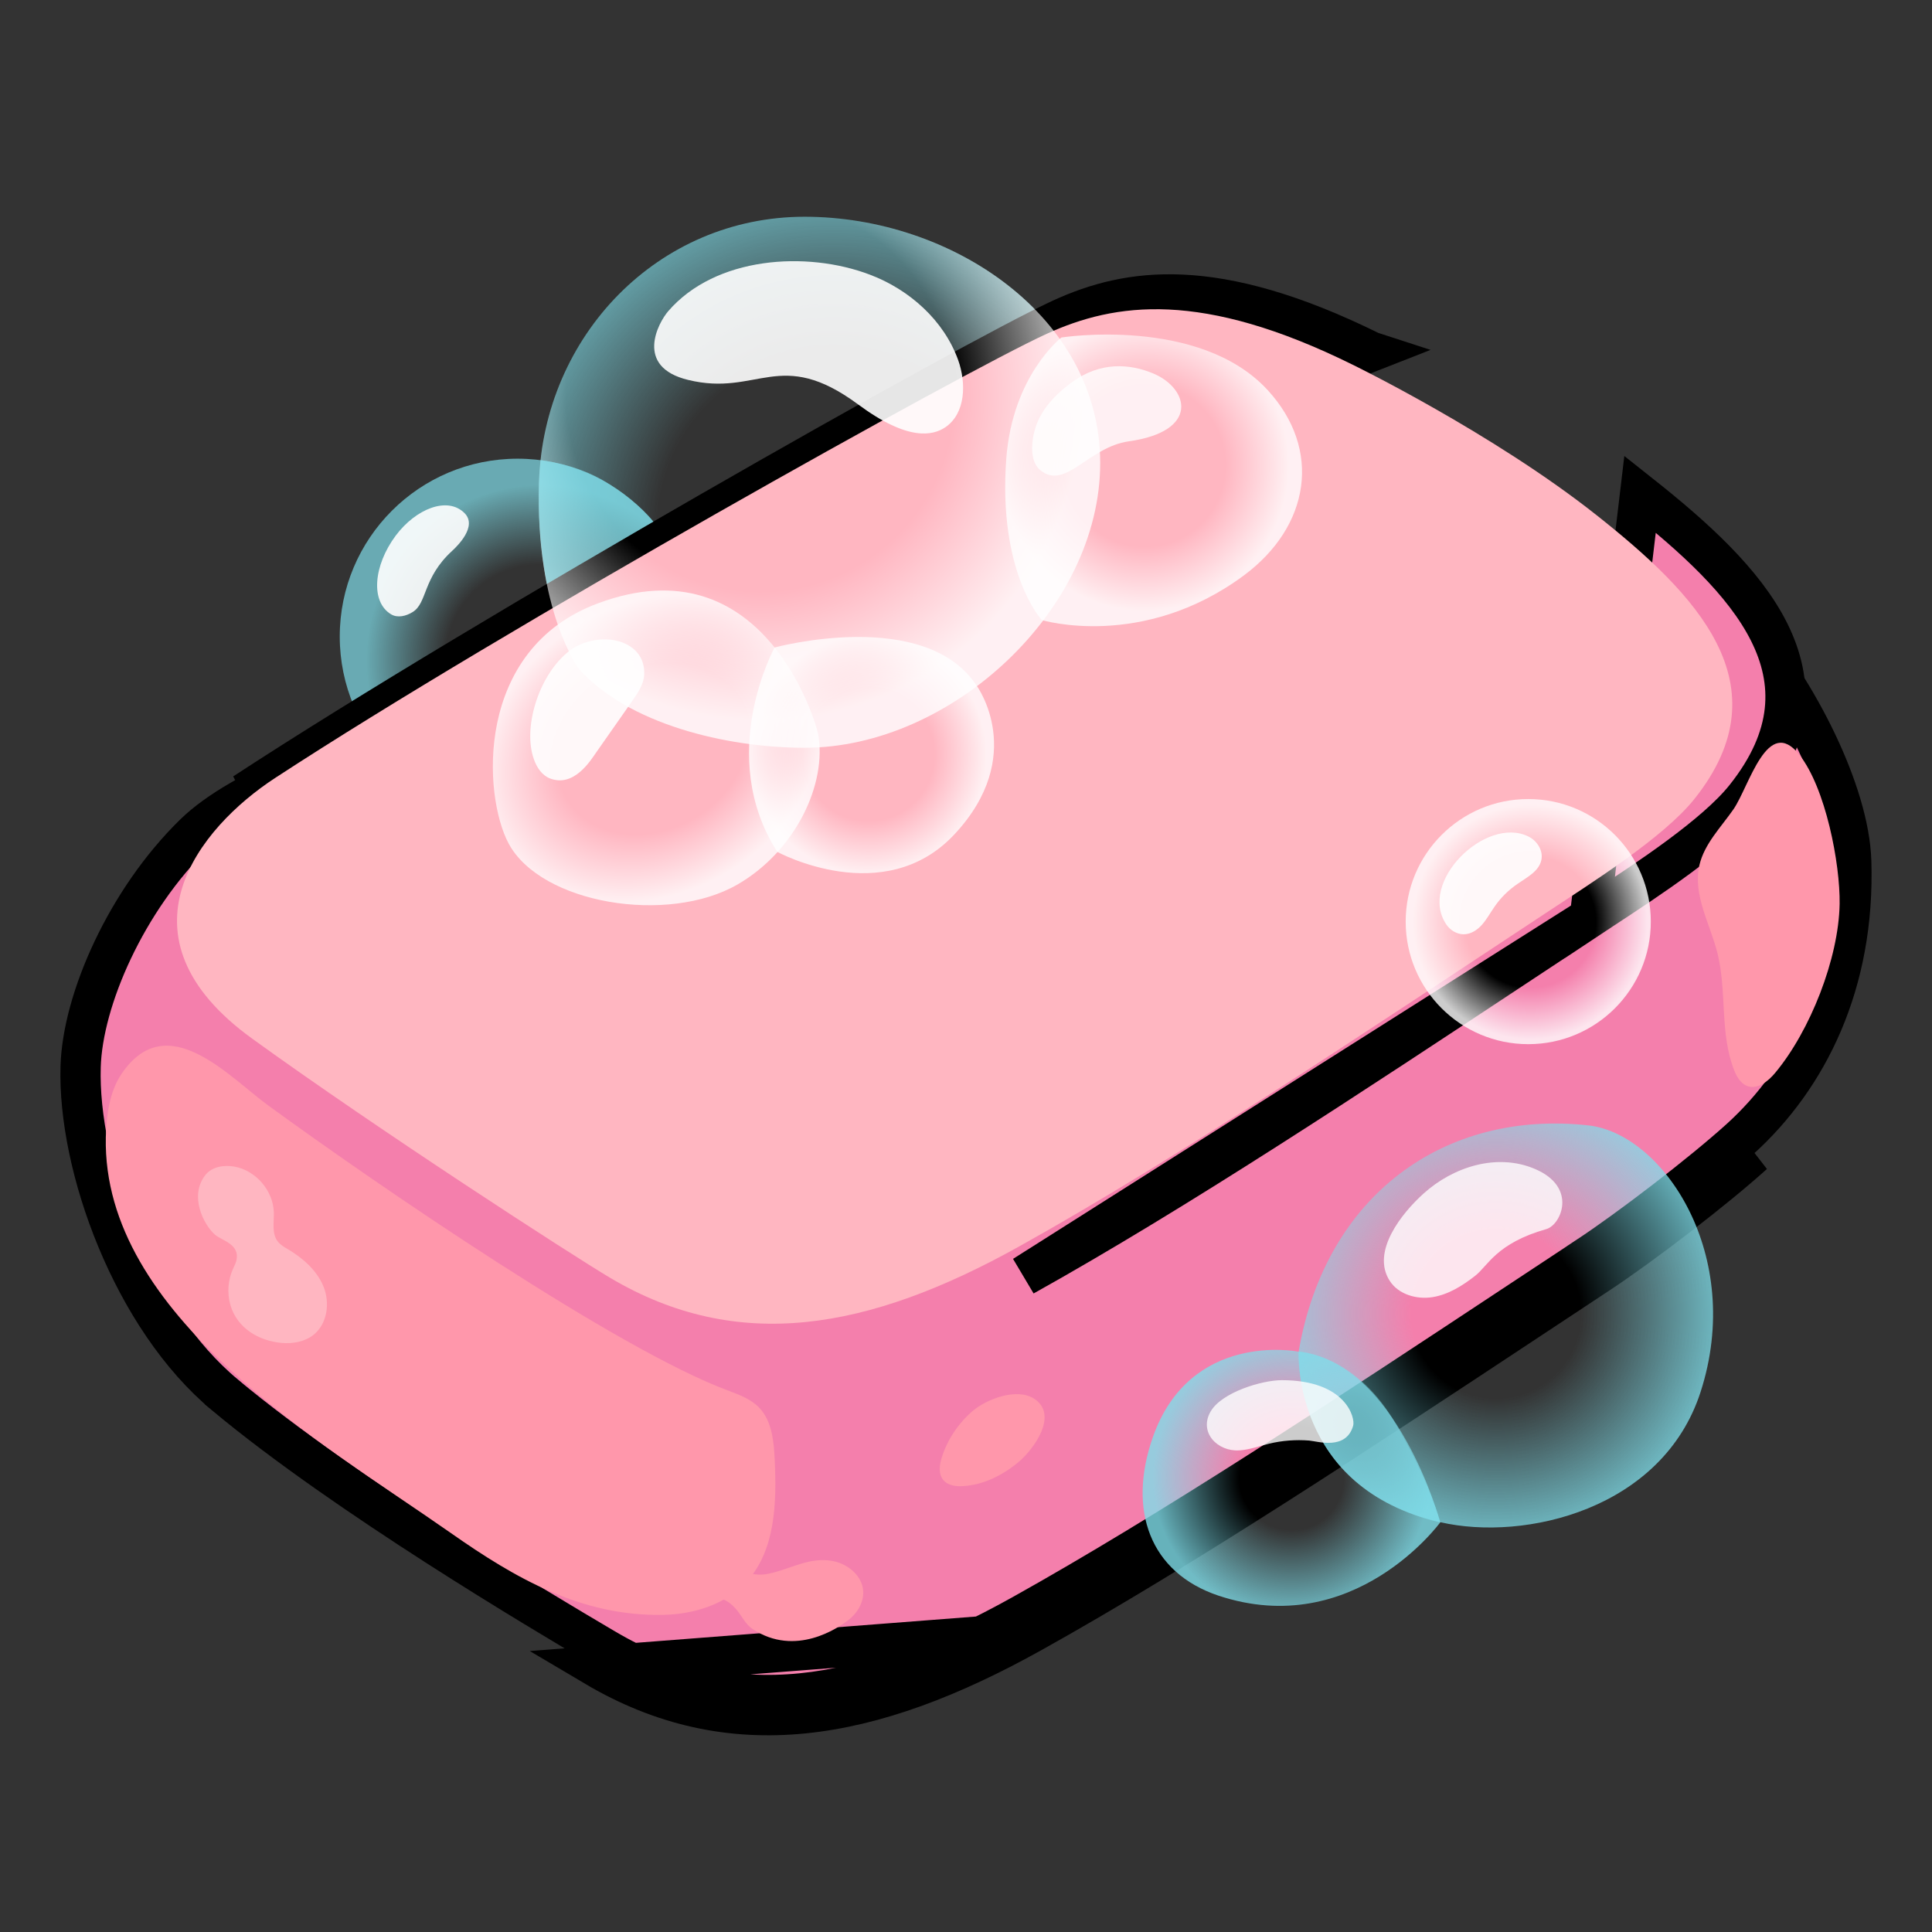 <svg width="48" height="48" viewBox="0 0 48 48" fill="none" xmlns="http://www.w3.org/2000/svg">
<rect x="0" y="0" width="48" height="48" fill="#333333" stroke="none"/>
<g id="noto:soap">
<path id="Vector" opacity="0.7" d="M19.991 5.385C23.636 5.385 27.334 7.86 27.334 11.505C27.334 15.15 23.633 18.578 19.991 18.578C18.03 18.578 15.596 17.981 14.385 16.62C14.385 16.62 13.294 15.18 13.391 11.981C13.508 8.34 16.35 5.385 19.991 5.385Z" fill="url(#paint0_radial_985_6362)"/>
<path id="Vector_2" opacity="0.7" d="M12.859 20.231C15.299 20.231 17.276 18.253 17.276 15.814C17.276 13.374 15.299 11.396 12.859 11.396C10.419 11.396 8.441 13.374 8.441 15.814C8.441 18.253 10.419 20.231 12.859 20.231Z" fill="url(#paint1_radial_985_6362)"/>
<path id="Vector_3" d="M25.639 40.556C29.411 38.453 33.768 35.572 38.02 32.761C38.583 32.389 39.144 32.018 39.701 31.65C40.789 30.934 42.596 29.546 43.564 28.672L25.639 40.556ZM25.639 40.556C21.611 42.803 18.154 43.395 14.779 41.396L25.639 40.556ZM4.82 20.724L4.82 20.724C5.403 20.152 6.399 19.581 7.755 19.033C9.099 18.49 10.755 17.986 12.617 17.529C16.34 16.616 20.853 15.9 25.281 15.427C29.709 14.954 34.038 14.725 37.393 14.781C39.072 14.809 40.494 14.908 41.556 15.079C42.088 15.165 42.516 15.267 42.835 15.38C43.168 15.499 43.322 15.61 43.376 15.674L43.376 15.675C43.996 16.411 44.641 17.405 45.137 18.444C45.636 19.49 45.964 20.537 45.993 21.388C46.093 24.438 44.906 26.783 43.228 28.301C42.281 29.157 40.494 30.529 39.426 31.232L39.426 31.233C38.868 31.601 38.307 31.972 37.744 32.344C33.489 35.157 29.149 38.026 25.395 40.12L25.395 40.12C21.44 42.325 18.188 42.834 15.033 40.966L15.033 40.966C14.988 40.939 14.935 40.908 14.875 40.873C13.536 40.082 8.607 37.171 5.592 34.66L5.592 34.659C4.455 33.715 3.535 32.303 2.908 30.793C2.28 29.282 1.967 27.72 2.003 26.505L2.003 26.504C2.052 24.828 3.145 22.363 4.82 20.724Z" fill="#F47FAC" stroke="black"/>
<path id="Vector_4" d="M39.499 22.793C39.591 22.732 39.689 22.667 39.793 22.599C40.911 21.867 42.62 20.748 43.361 19.815C45.772 16.789 43.395 14.374 40.747 12.277L39.499 22.793ZM39.499 22.793C38.941 23.16 38.38 23.531 37.818 23.903C33.565 26.715 29.208 29.596 25.436 31.699L39.499 22.793ZM6.067 19.708C12.185 15.71 24.199 8.919 26.365 7.924C27.219 7.532 28.169 7.265 29.375 7.322C30.59 7.379 32.097 7.767 34.057 8.736L34.06 8.737L34.06 8.737L6.067 19.708Z" fill="#F47FAC" stroke="black"/>
<path id="Vector_5" d="M6.836 19.328C12.57 15.581 23.944 9.236 26.002 8.295C27.709 7.515 29.857 7.207 33.604 9.06C33.604 9.06 37.076 10.751 39.656 12.791C42.135 14.752 44.359 17.01 42.101 19.845C41.344 20.801 39.502 21.96 38.486 22.631C34.024 25.575 29.325 28.736 25.327 30.964C21.559 33.064 18.322 33.619 15.165 31.751C14.194 31.174 9.412 28.08 6.27 25.808C2.737 23.258 4.95 20.558 6.836 19.328Z" fill="#FFB6C1"/>
<path id="Vector_6" d="M3.019 26.681C2.726 27.113 2.64 27.709 2.629 28.256C2.539 32.685 7.98 35.835 11.209 38.093C12.813 39.218 14.448 40.159 16.477 40.121C17.242 40.106 18.037 39.859 18.555 39.292C19.267 38.509 19.297 37.335 19.248 36.274C19.226 35.809 19.181 35.303 18.858 34.969C18.648 34.755 18.352 34.646 18.071 34.541C15.322 33.514 9.439 29.486 6.675 27.473C5.692 26.76 4.151 25.009 3.019 26.681ZM43.069 20.104C42.757 20.554 42.345 20.962 42.221 21.495C42.052 22.23 42.487 22.954 42.671 23.685C42.907 24.637 42.724 25.676 43.084 26.587C43.147 26.749 43.245 26.918 43.406 26.981C43.665 27.079 43.931 26.865 44.107 26.651C44.974 25.609 45.682 23.812 45.705 22.459C45.72 21.454 45.356 19.571 44.703 18.75C43.912 17.756 43.462 19.53 43.069 20.104Z" fill="#FF97AB"/>
<path id="Vector_7" d="M8.036 31.961C7.871 31.56 7.523 31.256 7.151 31.035C7.061 30.983 6.968 30.93 6.904 30.848C6.746 30.649 6.81 30.367 6.803 30.116C6.784 29.576 6.356 29.081 5.824 28.984C5.569 28.939 5.273 28.984 5.108 29.186C4.688 29.711 5.063 30.431 5.34 30.675C5.509 30.821 5.959 30.907 5.876 31.305C5.861 31.376 5.828 31.44 5.798 31.504C5.662 31.794 5.637 32.123 5.726 32.43C5.895 32.996 6.424 33.311 6.99 33.364C7.271 33.39 7.575 33.337 7.793 33.161C8.138 32.88 8.201 32.362 8.036 31.961Z" fill="#FFB6C1"/>
<path id="Vector_8" d="M20.704 38.786C21.075 38.861 21.428 39.157 21.446 39.536C21.461 39.821 21.289 40.095 21.06 40.264C20.831 40.436 19.766 41.182 18.694 40.47C18.525 40.358 18.435 40.155 18.304 39.998C18.173 39.84 17.993 39.701 17.79 39.705C16.853 39.716 17.366 38.55 18.176 38.906C18.488 39.045 18.728 39.172 19.08 39.101C19.635 38.992 20.111 38.666 20.704 38.786ZM24.161 35.059C23.813 35.359 23.546 35.756 23.404 36.191C23.34 36.386 23.306 36.623 23.441 36.776C23.554 36.907 23.749 36.934 23.921 36.922C24.428 36.896 24.908 36.653 25.298 36.33C25.669 36.023 26.306 35.167 25.706 34.759C25.268 34.462 24.506 34.763 24.161 35.059Z" fill="#FF97AB"/>
<path id="Vector_9" d="M19.991 5.385C23.636 5.385 27.334 7.86 27.334 11.505C27.334 15.15 23.633 18.578 19.991 18.578C18.03 18.578 15.596 17.981 14.385 16.62C14.385 16.62 13.294 15.18 13.391 11.981C13.508 8.34 16.35 5.385 19.991 5.385Z" fill="url(#paint2_radial_985_6362)"/>
<path id="Vector_10" d="M28.639 35.715C29.565 33.06 32.235 33.578 32.235 33.578C34.706 33.814 35.783 37.822 35.783 37.822C35.783 37.822 33.638 40.766 30.266 39.641C28.571 39.071 28.009 37.523 28.639 35.715Z" fill="url(#paint3_radial_985_6362)"/>
<path id="Vector_11" d="M32.265 33.578C32.936 29.674 35.903 27.57 39.461 27.96C41.329 28.166 43.35 31.196 42.248 34.59C41.303 37.496 37.89 38.303 35.786 37.819C32.081 36.975 32.265 33.578 32.265 33.578Z" fill="url(#paint4_radial_985_6362)"/>
<path id="Vector_12" d="M37.969 25.942C39.651 25.942 41.014 24.579 41.014 22.898C41.014 21.216 39.651 19.852 37.969 19.852C36.287 19.852 34.924 21.216 34.924 22.898C34.924 24.579 36.287 25.942 37.969 25.942Z" fill="url(#paint5_radial_985_6362)"/>
<path id="Vector_13" opacity="0.9" d="M21.615 6.825C22.594 7.196 23.449 7.957 23.805 8.944C24.011 9.518 23.992 10.268 23.49 10.613C23.175 10.826 22.56 10.965 21.323 10.05C19.376 8.61 18.832 9.863 17.096 9.439C15.75 9.113 16.361 8.01 16.601 7.732C17.775 6.371 20.04 6.225 21.615 6.825ZM9.716 15.262C9.878 15.36 10.091 15.307 10.252 15.206C10.62 14.981 10.496 14.363 11.231 13.688C11.366 13.564 11.865 13.076 11.543 12.75C11.119 12.322 10.331 12.641 9.833 13.305C9.274 14.055 9.203 14.955 9.716 15.262Z" fill="white"/>
<path id="Vector_14" d="M25.883 15.405C25.883 15.405 24.791 14.235 25.001 11.396C25.155 9.326 26.37 8.385 26.37 8.385C26.37 8.385 29.798 7.849 31.493 9.69C32.85 11.164 32.55 13.076 30.9 14.299C28.38 16.163 25.883 15.405 25.883 15.405Z" fill="url(#paint6_radial_985_6362)"/>
<path id="Vector_15" d="M20.325 18.229C20.554 19.466 19.77 21.139 18.323 21.975C16.586 22.976 13.444 22.455 12.638 20.959C11.996 19.766 11.786 16.133 14.85 14.992C18.986 13.444 20.276 17.981 20.325 18.229Z" fill="url(#paint7_radial_985_6362)"/>
<path id="Vector_16" d="M23.715 20.726C21.964 22.609 19.312 21.165 19.312 21.165C17.771 18.761 19.245 16.087 19.245 16.087C19.245 16.087 22.987 15.071 24.27 17.044C24.274 17.047 25.53 18.78 23.715 20.726Z" fill="url(#paint8_radial_985_6362)"/>
<path id="Vector_17" opacity="0.9" d="M16.005 16.759C15.994 16.999 15.851 17.209 15.716 17.404L14.82 18.683C14.681 18.881 14.265 19.575 13.661 19.339C13.462 19.26 13.335 19.065 13.264 18.863C12.99 18.094 13.365 16.837 14.077 16.226C14.779 15.623 16.046 15.832 16.005 16.759ZM37.972 20.782C38.186 20.887 38.344 21.128 38.295 21.364C38.239 21.645 37.939 21.795 37.702 21.96C37.477 22.114 37.282 22.305 37.129 22.53C37.027 22.676 36.941 22.837 36.821 22.973C36.701 23.108 36.536 23.216 36.356 23.212C36.187 23.209 36.03 23.108 35.936 22.973C35.216 21.915 36.915 20.261 37.972 20.782Z" fill="white"/>
<path id="Vector_18" opacity="0.43" d="M32.265 33.578C32.265 33.578 33.63 33.649 34.605 35.258C35.46 36.664 35.782 37.822 35.782 37.822C35.782 37.822 34.024 37.511 33.049 36.116C32.197 34.894 32.265 33.578 32.265 33.578Z" fill="#80DEEA"/>
<path id="Vector_19" opacity="0.5" d="M13.59 14.505C13.59 14.505 13.264 12.945 13.436 11.434C13.436 11.434 14.321 11.52 15.06 11.981C15.926 12.525 16.234 12.96 16.234 12.96L13.59 14.505Z" fill="#80DEEA"/>
<path id="Vector_20" opacity="0.8" d="M26.629 9.499C26.085 9.9 25.687 10.376 25.646 11.051C25.631 11.276 25.669 11.527 25.837 11.674C26.464 12.203 27.034 11.107 28.042 10.965C29.816 10.717 29.535 9.649 28.657 9.281C28.072 9.034 27.337 8.977 26.629 9.499ZM38.13 29.04C39.206 29.494 38.782 30.435 38.419 30.536C37.174 30.889 36.967 31.451 36.652 31.695C36.337 31.942 35.985 32.164 35.591 32.227C35.197 32.291 34.747 32.16 34.53 31.826C34.054 31.095 34.834 30.135 35.366 29.655C36.105 28.988 37.189 28.642 38.13 29.04ZM31.845 34.29C33.442 34.29 33.675 35.227 33.619 35.422C33.442 36.038 32.737 35.809 32.524 35.79C32.19 35.764 31.852 35.79 31.526 35.869C31.282 35.929 31.042 36.019 30.791 36.034C30.251 36.071 29.775 35.587 30.079 35.066C30.356 34.59 31.354 34.29 31.845 34.29Z" fill="white"/>
</g>
<defs>
<radialGradient id="paint0_radial_985_6362" cx="0" cy="0" r="1" gradientUnits="userSpaceOnUse" gradientTransform="translate(20.706 13.159) scale(8.394 8.468)">
<stop offset="0.522" stop-color="#80DEEA" stop-opacity="0"/>
<stop offset="1" stop-color="#80DEEA"/>
</radialGradient>
<radialGradient id="paint1_radial_985_6362" cx="0" cy="0" r="1" gradientUnits="userSpaceOnUse" gradientTransform="translate(13.428 16.409) scale(4.337 4.375)">
<stop offset="0.545" stop-color="#80DEEA" stop-opacity="0"/>
<stop offset="1" stop-color="#80DEEA"/>
</radialGradient>
<radialGradient id="paint2_radial_985_6362" cx="0" cy="0" r="1" gradientUnits="userSpaceOnUse" gradientTransform="translate(18.888 9.841) scale(8.013 8.084)">
<stop offset="0.601" stop-color="white" stop-opacity="0"/>
<stop offset="1" stop-color="white" stop-opacity="0.8"/>
</radialGradient>
<radialGradient id="paint3_radial_985_6362" cx="0" cy="0" r="1" gradientUnits="userSpaceOnUse" gradientTransform="translate(32.087 36.715) scale(3.448)">
<stop offset="0.376" stop-color="#80DEEA" stop-opacity="0"/>
<stop offset="1" stop-color="#80DEEA" stop-opacity="0.8"/>
</radialGradient>
<radialGradient id="paint4_radial_985_6362" cx="0" cy="0" r="1" gradientUnits="userSpaceOnUse" gradientTransform="translate(37.169 32.637) scale(5.599)">
<stop offset="0.376" stop-color="#80DEEA" stop-opacity="0"/>
<stop offset="1" stop-color="#80DEEA" stop-opacity="0.8"/>
</radialGradient>
<radialGradient id="paint5_radial_985_6362" cx="0" cy="0" r="1" gradientUnits="userSpaceOnUse" gradientTransform="translate(38.02 22.908) scale(2.919)">
<stop offset="0.557" stop-color="white" stop-opacity="0"/>
<stop offset="1" stop-color="white" stop-opacity="0.8"/>
</radialGradient>
<radialGradient id="paint6_radial_985_6362" cx="0" cy="0" r="1" gradientUnits="userSpaceOnUse" gradientTransform="translate(28.442 11.564) scale(3.583 3.615)">
<stop offset="0.557" stop-color="white" stop-opacity="0"/>
<stop offset="1" stop-color="white" stop-opacity="0.8"/>
</radialGradient>
<radialGradient id="paint7_radial_985_6362" cx="0" cy="0" r="1" gradientUnits="userSpaceOnUse" gradientTransform="translate(16.223 18.597) rotate(-30.002) scale(4.43 3.597)">
<stop offset="0.557" stop-color="white" stop-opacity="0"/>
<stop offset="1" stop-color="white" stop-opacity="0.8"/>
</radialGradient>
<radialGradient id="paint8_radial_985_6362" cx="0" cy="0" r="1" gradientUnits="userSpaceOnUse" gradientTransform="translate(21.577 18.745) scale(2.934 2.96)">
<stop offset="0.557" stop-color="white" stop-opacity="0"/>
<stop offset="1" stop-color="white" stop-opacity="0.8"/>
</radialGradient>
</defs>
</svg>
